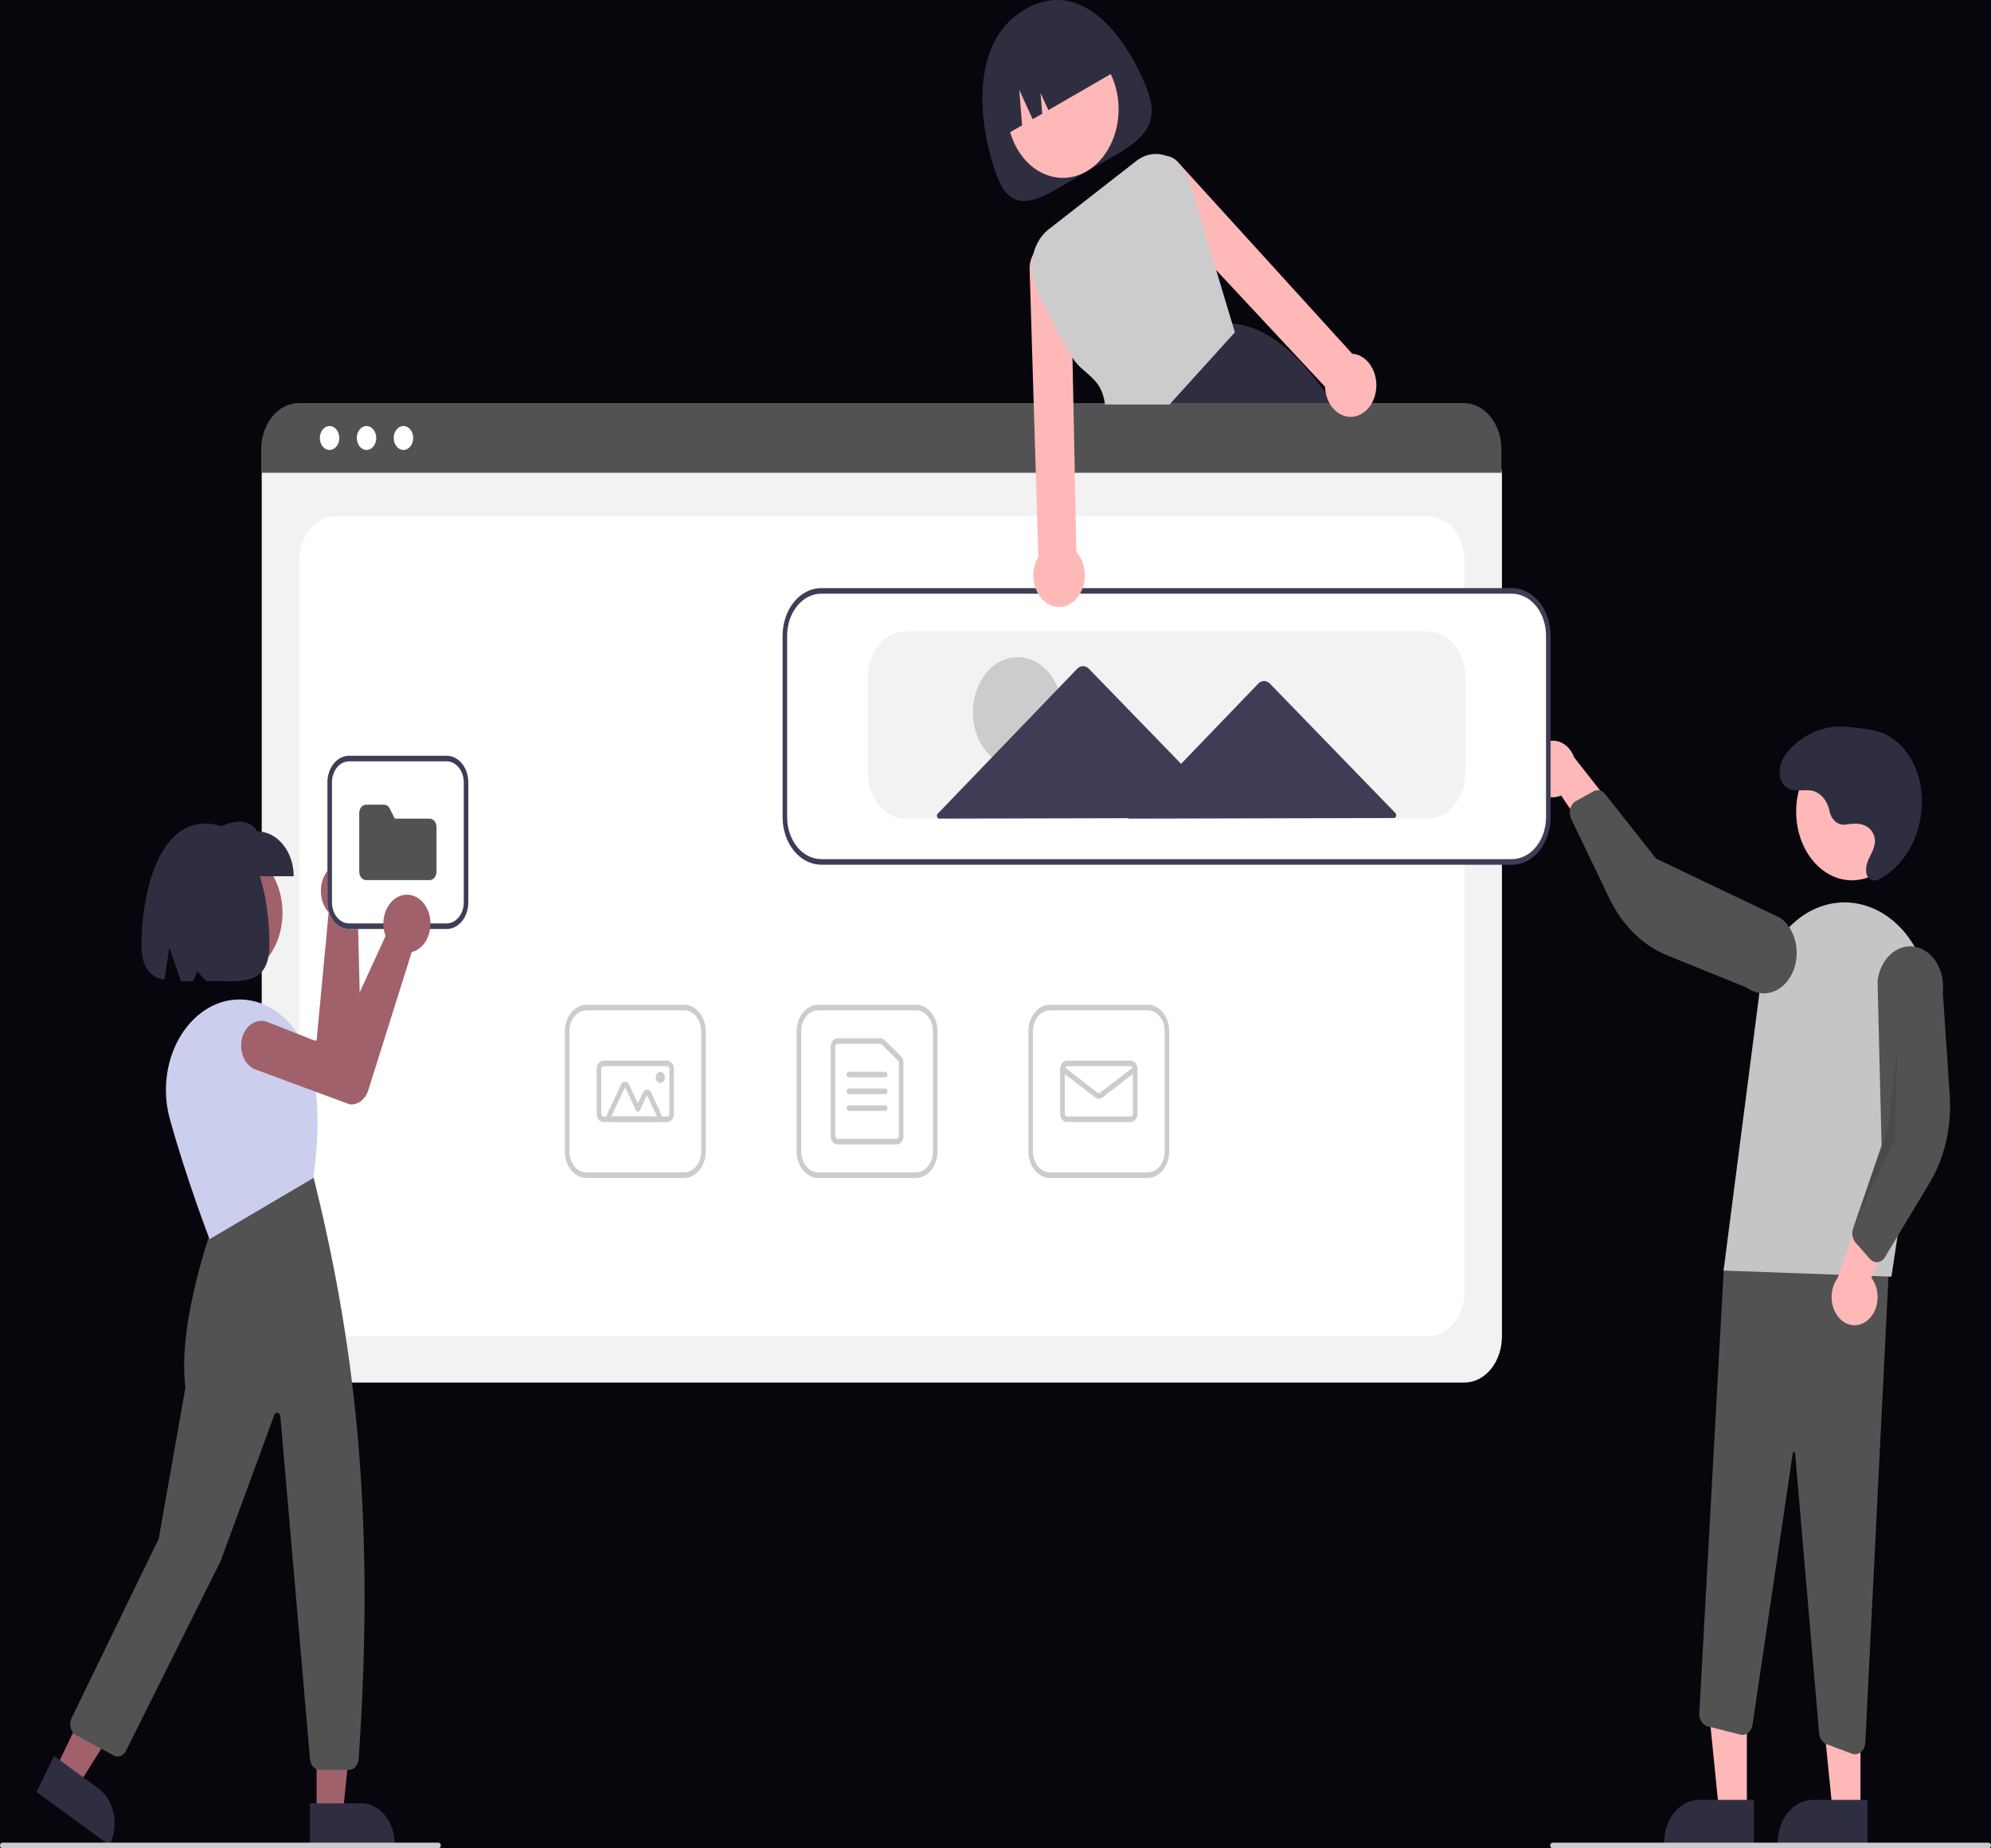 <svg width="668" height="620" viewBox="0 0 668 620" fill="none" xmlns="http://www.w3.org/2000/svg">
<rect x="0" y="0" width="668" height="620" fill="#808080" stroke="none"/>
<g clip-path="url(#clip0_4_29)">
<rect width="668" height="620" fill="#08060D"/>
<path d="M384.949 30.175C390.679 45.168 378.537 49.414 364.629 57.45C350.721 65.486 340.313 74.268 334.583 59.275C328.853 44.283 324.204 14.526 343.88 3.158C364.233 -8.601 379.219 15.183 384.949 30.175Z" fill="#2F2E41"/>
<path d="M356.573 59.659C366.913 59.659 375.296 49.352 375.296 36.638C375.296 23.924 366.913 13.617 356.573 13.617C346.232 13.617 337.849 23.924 337.849 36.638C337.849 49.352 346.232 59.659 356.573 59.659Z" fill="#FFB8B8"/>
<path d="M449.332 138.732C448.684 137.692 448.036 136.67 447.38 135.677C446.534 134.383 445.683 133.13 444.826 131.918C435.122 118.149 424.8 109.479 413.434 108.551H413.419L413.251 108.532L390.603 135.677L382.903 144.9L383.071 145.406L387.225 158.125H460.019C456.739 151.432 453.172 144.959 449.332 138.732V138.732Z" fill="#2F2E41"/>
<path d="M336.212 45.907L342.915 42.034L341.981 30.146L346.463 39.984L349.666 38.133L349.122 31.199L351.736 36.937L375.539 23.185C373.303 17.335 369.269 12.817 364.324 10.624C359.38 8.432 353.929 8.744 349.171 11.493L345.721 13.486C340.964 16.235 337.289 21.195 335.506 27.275C333.723 33.355 333.977 40.057 336.212 45.907V45.907Z" fill="#2F2E41"/>
<path d="M491.336 463.777H100.388C97.053 463.773 93.856 462.142 91.498 459.242C89.14 456.343 87.814 452.412 87.81 448.312V159.479C87.813 156.475 88.784 153.595 90.512 151.471C92.239 149.346 94.582 148.152 97.025 148.148H494.539C497.025 148.152 499.408 149.367 501.165 151.528C502.923 153.689 503.911 156.619 503.914 159.674V448.312C503.91 452.412 502.584 456.343 500.226 459.242C497.867 462.142 494.67 463.773 491.336 463.777Z" fill="#F2F2F2"/>
<path d="M112.585 448.312H479.138C482.373 448.312 485.476 446.732 487.763 443.919C490.05 441.107 491.336 437.292 491.336 433.315V188.166C491.336 184.188 490.05 180.374 487.763 177.561C485.476 174.749 482.373 173.169 479.138 173.169H112.585C109.35 173.169 106.248 174.749 103.961 177.561C101.673 180.374 100.388 184.188 100.388 188.166V433.315C100.388 437.292 101.673 441.107 103.961 443.919C106.248 446.732 109.35 448.312 112.585 448.312Z" fill="white"/>
<path d="M503.739 158.594H87.633V150.72C87.638 146.606 88.97 142.663 91.337 139.755C93.703 136.847 96.912 135.211 100.257 135.208H491.115C494.461 135.211 497.669 136.847 500.035 139.755C502.402 142.663 503.734 146.606 503.739 150.72V158.594Z" fill="#525252"/>
<path d="M110.576 150.939C112.379 150.939 113.841 149.142 113.841 146.924C113.841 144.707 112.379 142.909 110.576 142.909C108.772 142.909 107.31 144.707 107.31 146.924C107.31 149.142 108.772 150.939 110.576 150.939Z" fill="white"/>
<path d="M122.97 150.939C124.773 150.939 126.235 149.142 126.235 146.924C126.235 144.707 124.773 142.909 122.97 142.909C121.167 142.909 119.705 144.707 119.705 146.924C119.705 149.142 121.167 150.939 122.97 150.939Z" fill="white"/>
<path d="M135.364 150.939C137.168 150.939 138.63 149.142 138.63 146.924C138.63 144.707 137.168 142.909 135.364 142.909C133.561 142.909 132.099 144.707 132.099 146.924C132.099 149.142 133.561 150.939 135.364 150.939Z" fill="white"/>
<path d="M307.299 395.147H274.519C272.599 395.144 270.759 394.205 269.401 392.536C268.043 390.867 267.28 388.604 267.277 386.243V345.939C267.28 343.578 268.043 341.315 269.401 339.645C270.759 337.976 272.599 337.037 274.519 337.034H307.299C309.219 337.037 311.06 337.976 312.418 339.645C313.775 341.315 314.539 343.578 314.541 345.939V386.243C314.539 388.604 313.775 390.867 312.418 392.536C311.06 394.205 309.219 395.144 307.299 395.147V395.147ZM274.519 338.909C273.004 338.911 271.55 339.652 270.478 340.97C269.407 342.288 268.804 344.075 268.802 345.939V386.243C268.804 388.107 269.407 389.893 270.478 391.211C271.55 392.529 273.004 393.27 274.519 393.273H307.299C308.815 393.27 310.268 392.529 311.34 391.211C312.412 389.893 313.015 388.107 313.017 386.243V345.939C313.015 344.075 312.412 342.288 311.34 340.97C310.268 339.652 308.815 338.911 307.299 338.909H274.519Z" fill="#CCCCCC"/>
<path d="M300.82 383.899H280.999C280.393 383.899 279.812 383.602 279.383 383.075C278.954 382.548 278.713 381.833 278.712 381.088V351.094C278.713 350.348 278.954 349.634 279.383 349.106C279.812 348.579 280.393 348.283 280.999 348.282H295.361C295.882 348.282 296.387 348.501 296.794 348.902L302.252 354.295C302.519 354.558 302.735 354.892 302.883 355.271C303.031 355.651 303.107 356.066 303.107 356.487V381.088C303.106 381.833 302.865 382.548 302.436 383.075C302.007 383.602 301.426 383.899 300.82 383.899V383.899ZM280.999 350.157C280.797 350.157 280.603 350.256 280.46 350.431C280.318 350.607 280.237 350.845 280.237 351.094V381.088C280.237 381.336 280.318 381.574 280.46 381.75C280.603 381.926 280.797 382.025 280.999 382.025H300.82C301.022 382.025 301.215 381.926 301.358 381.75C301.501 381.574 301.582 381.336 301.582 381.088V356.487C301.582 356.347 301.557 356.208 301.507 356.082C301.458 355.955 301.386 355.844 301.297 355.757L295.838 350.363C295.703 350.229 295.534 350.157 295.361 350.157H280.999Z" fill="#CCCCCC"/>
<path d="M297.008 361.404H284.811C284.609 361.404 284.415 361.305 284.272 361.13C284.129 360.954 284.048 360.715 284.048 360.467C284.048 360.218 284.129 359.98 284.272 359.804C284.415 359.628 284.609 359.53 284.811 359.53H297.008C297.21 359.53 297.404 359.628 297.547 359.804C297.69 359.98 297.77 360.218 297.77 360.467C297.77 360.715 297.69 360.954 297.547 361.13C297.404 361.305 297.21 361.404 297.008 361.404Z" fill="#CCCCCC"/>
<path d="M297.008 367.028H284.811C284.609 367.028 284.415 366.929 284.272 366.753C284.129 366.578 284.048 366.339 284.048 366.091C284.048 365.842 284.129 365.604 284.272 365.428C284.415 365.252 284.609 365.153 284.811 365.153H297.008C297.21 365.153 297.404 365.252 297.547 365.428C297.69 365.604 297.77 365.842 297.77 366.091C297.77 366.339 297.69 366.578 297.547 366.753C297.404 366.929 297.21 367.028 297.008 367.028Z" fill="#CCCCCC"/>
<path d="M297.008 372.652H284.811C284.609 372.652 284.415 372.553 284.272 372.377C284.129 372.202 284.048 371.963 284.048 371.715C284.048 371.466 284.129 371.228 284.272 371.052C284.415 370.876 284.609 370.777 284.811 370.777H297.008C297.21 370.777 297.404 370.876 297.547 371.052C297.69 371.228 297.77 371.466 297.77 371.715C297.77 371.963 297.69 372.202 297.547 372.377C297.404 372.553 297.21 372.652 297.008 372.652Z" fill="#CCCCCC"/>
<path d="M385.056 395.147H352.276C350.356 395.144 348.515 394.205 347.158 392.536C345.8 390.867 345.036 388.604 345.034 386.243V345.939C345.036 343.578 345.8 341.315 347.158 339.645C348.515 337.976 350.356 337.037 352.276 337.034H385.056C386.976 337.037 388.817 337.976 390.174 339.645C391.532 341.315 392.296 343.578 392.298 345.939V386.243C392.296 388.604 391.532 390.867 390.174 392.536C388.817 394.205 386.976 395.144 385.056 395.147V395.147ZM352.276 338.909C350.76 338.911 349.307 339.652 348.235 340.97C347.163 342.288 346.561 344.075 346.559 345.939V386.243C346.561 388.107 347.163 389.893 348.235 391.211C349.307 392.529 350.76 393.27 352.276 393.273H385.056C386.572 393.27 388.025 392.529 389.097 391.211C390.169 389.893 390.772 388.107 390.773 386.243V345.939C390.772 344.075 390.169 342.288 389.097 340.97C388.025 339.652 386.572 338.911 385.056 338.909H352.276Z" fill="#CCCCCC"/>
<path d="M379.339 376.401H357.994C357.387 376.4 356.806 376.104 356.377 375.577C355.948 375.049 355.707 374.335 355.707 373.589V358.592C355.707 357.847 355.948 357.132 356.377 356.605C356.806 356.078 357.387 355.781 357.994 355.78H379.339C379.945 355.781 380.526 356.078 380.955 356.605C381.384 357.132 381.625 357.847 381.626 358.592V373.589C381.625 374.335 381.384 375.049 380.955 375.577C380.526 376.104 379.945 376.4 379.339 376.401V376.401ZM357.994 357.655C357.791 357.655 357.598 357.754 357.455 357.93C357.312 358.105 357.231 358.344 357.231 358.592V373.589C357.231 373.838 357.312 374.076 357.455 374.252C357.598 374.427 357.791 374.526 357.994 374.526H379.339C379.541 374.526 379.734 374.427 379.877 374.252C380.02 374.076 380.101 373.838 380.101 373.589V358.592C380.101 358.344 380.02 358.105 379.877 357.93C379.734 357.754 379.541 357.655 379.339 357.655H357.994Z" fill="#CCCCCC"/>
<path d="M368.666 368.564C368.238 368.564 367.818 368.417 367.454 368.139L356.065 359.387C355.894 359.255 355.772 359.045 355.727 358.803C355.682 358.561 355.717 358.307 355.824 358.096C355.931 357.886 356.101 357.736 356.298 357.68C356.495 357.624 356.702 357.666 356.873 357.797L368.263 366.549C368.384 366.642 368.524 366.691 368.666 366.691C368.809 366.691 368.949 366.642 369.07 366.549L380.459 357.797C380.63 357.666 380.837 357.624 381.034 357.68C381.231 357.736 381.401 357.886 381.508 358.096C381.616 358.307 381.65 358.561 381.605 358.803C381.56 359.045 381.439 359.255 381.267 359.387L369.879 368.139C369.515 368.417 369.095 368.564 368.666 368.564V368.564Z" fill="#CCCCCC"/>
<path d="M229.543 395.147H196.763C194.843 395.144 193.002 394.205 191.644 392.536C190.287 390.867 189.523 388.604 189.521 386.243V345.939C189.523 343.578 190.287 341.315 191.644 339.645C193.002 337.976 194.843 337.037 196.763 337.034H229.543C231.463 337.037 233.303 337.976 234.661 339.645C236.019 341.315 236.782 343.578 236.785 345.939V386.243C236.782 388.604 236.019 390.867 234.661 392.536C233.303 394.205 231.463 395.144 229.543 395.147V395.147ZM196.763 338.909C195.247 338.911 193.794 339.652 192.722 340.97C191.65 342.288 191.047 344.075 191.045 345.939V386.243C191.047 388.107 191.65 389.893 192.722 391.211C193.794 392.529 195.247 393.27 196.763 393.273H229.543C231.058 393.27 232.512 392.529 233.584 391.211C234.655 389.893 235.258 388.107 235.26 386.243V345.939C235.258 344.075 234.655 342.288 233.584 340.97C232.512 339.652 231.058 338.911 229.543 338.909H196.763Z" fill="#CCCCCC"/>
<path d="M223.825 376.401H202.48C201.874 376.4 201.293 376.104 200.864 375.577C200.435 375.049 200.194 374.335 200.193 373.589V358.592C200.194 357.847 200.435 357.132 200.864 356.605C201.293 356.078 201.874 355.781 202.48 355.78H223.825C224.431 355.781 225.013 356.078 225.442 356.605C225.87 357.132 226.111 357.847 226.112 358.592V373.589C226.111 374.335 225.87 375.049 225.442 375.577C225.013 376.104 224.431 376.4 223.825 376.401V376.401ZM202.48 357.655C202.278 357.655 202.084 357.754 201.941 357.93C201.798 358.105 201.718 358.344 201.718 358.592V373.589C201.718 373.838 201.798 374.076 201.941 374.252C202.084 374.427 202.278 374.526 202.48 374.526H223.825C224.027 374.526 224.221 374.427 224.364 374.252C224.507 374.076 224.587 373.838 224.587 373.589V358.592C224.587 358.344 224.507 358.105 224.364 357.93C224.221 357.754 224.027 357.655 223.825 357.655H202.48Z" fill="#CCCCCC"/>
<path d="M220.442 376.401H205.101C204.833 376.401 204.57 376.315 204.339 376.15C204.107 375.986 203.914 375.749 203.78 375.464C203.647 375.179 203.576 374.856 203.576 374.526C203.576 374.197 203.647 373.874 203.781 373.589L208.402 363.747C208.535 363.462 208.728 363.226 208.96 363.061C209.191 362.897 209.454 362.81 209.722 362.81C209.99 362.81 210.253 362.897 210.484 363.061C210.716 363.226 210.909 363.462 211.043 363.747L214.027 370.104L215.756 366.421C215.89 366.136 216.082 365.9 216.314 365.735C216.546 365.57 216.809 365.484 217.076 365.484C217.344 365.484 217.607 365.57 217.839 365.735C218.071 365.9 218.263 366.136 218.397 366.421L221.763 373.589C221.896 373.874 221.967 374.197 221.967 374.527C221.967 374.856 221.896 375.179 221.763 375.464C221.629 375.749 221.436 375.985 221.204 376.15C220.973 376.315 220.71 376.401 220.442 376.401H220.442ZM220.442 374.526L217.076 367.358L214.687 372.447C214.62 372.589 214.524 372.708 214.408 372.79C214.292 372.872 214.161 372.915 214.027 372.915V372.915C213.893 372.915 213.762 372.872 213.646 372.79C213.53 372.708 213.434 372.589 213.367 372.447L209.722 364.685L205.101 374.526H220.442Z" fill="#CCCCCC"/>
<path d="M221.538 363.279C222.38 363.279 223.063 362.439 223.063 361.404C223.063 360.369 222.38 359.529 221.538 359.529C220.696 359.529 220.013 360.369 220.013 361.404C220.013 362.439 220.696 363.279 221.538 363.279Z" fill="#CCCCCC"/>
<path d="M586.091 607.513L576.745 607.512L572.299 563.188L586.093 563.189L586.091 607.513Z" fill="#FFB8B8"/>
<path d="M588.475 618.651L558.34 618.65V618.181C558.34 616.287 558.643 614.412 559.232 612.662C559.822 610.913 560.686 609.323 561.775 607.984C562.864 606.644 564.157 605.582 565.58 604.857C567.003 604.133 568.529 603.76 570.069 603.76H570.07L588.475 603.761L588.475 618.651Z" fill="#2F2E41"/>
<path d="M624.207 607.513L614.861 607.512L610.415 563.188L624.209 563.189L624.207 607.513Z" fill="#FFB8B8"/>
<path d="M626.591 618.651L596.456 618.65V618.181C596.456 616.287 596.759 614.412 597.348 612.662C597.938 610.913 598.802 609.323 599.891 607.984C600.98 606.644 602.273 605.582 603.696 604.857C605.119 604.133 606.645 603.76 608.185 603.76H608.186L626.591 603.761L626.591 618.651Z" fill="#2F2E41"/>
<path d="M621.406 588.298L612.75 585.061C612.105 584.82 611.532 584.351 611.102 583.712C610.673 583.073 610.407 582.292 610.336 581.468L602.267 487.432C602.26 487.318 602.219 487.212 602.151 487.134C602.084 487.056 601.994 487.013 601.902 487.013C601.809 487.002 601.717 487.036 601.644 487.107C601.571 487.179 601.524 487.283 601.513 487.396L587.996 578.501C587.914 579.054 587.743 579.581 587.493 580.051C587.243 580.522 586.919 580.926 586.54 581.24C586.161 581.555 585.735 581.773 585.287 581.882C584.838 581.991 584.377 581.989 583.929 581.875L572.867 579.073C572.055 578.865 571.333 578.303 570.831 577.492C570.329 576.68 570.083 575.674 570.136 574.657L578.358 425.333L634.113 417.936L625.828 584.52C625.774 585.591 625.391 586.596 624.756 587.332C624.121 588.068 623.282 588.479 622.409 588.482C622.069 588.482 621.731 588.42 621.406 588.298V588.298Z" fill="#525252"/>
<path d="M621.353 295.295C631.693 295.295 640.076 284.988 640.076 272.274C640.076 259.56 631.693 249.253 621.353 249.253C611.012 249.253 602.629 259.56 602.629 272.274C602.629 284.988 611.012 295.295 621.353 295.295Z" fill="#FFB8B8"/>
<path d="M578.272 426.21L590.361 332.619C591.004 327.643 592.502 322.892 594.754 318.683C597.006 314.474 599.962 310.903 603.424 308.207C606.886 305.512 610.775 303.753 614.833 303.05C618.89 302.346 623.024 302.713 626.957 304.126V304.126C633.834 306.571 639.723 312.082 643.473 319.58C647.223 327.078 648.564 336.026 647.236 344.676L634.588 428.257L578.272 426.21Z" fill="#C5C5C5"/>
<path d="M626.521 442.956C627.457 442.196 628.245 441.194 628.831 440.02C629.417 438.845 629.787 437.527 629.914 436.158C630.041 434.789 629.922 433.403 629.566 432.096C629.21 430.789 628.625 429.595 627.853 428.596L640.352 398.836L626.276 400.683L616.565 428.661C615.286 430.367 614.561 432.59 614.527 434.91C614.493 437.229 615.152 439.484 616.379 441.246C617.606 443.008 619.317 444.155 621.186 444.47C623.055 444.785 624.954 444.247 626.521 442.956V442.956Z" fill="#FFB8B8"/>
<path d="M629.198 423.347C628.506 423.227 627.861 422.85 627.348 422.268L622.566 416.835C622.049 416.245 621.692 415.475 621.544 414.627C621.395 413.78 621.461 412.897 621.734 412.098L631.291 384.243L629.935 329.205C630.13 327.435 630.607 325.731 631.338 324.188C632.069 322.645 633.04 321.295 634.196 320.214C635.352 319.133 636.669 318.343 638.074 317.888C639.478 317.434 640.941 317.324 642.38 317.565C643.819 317.807 645.205 318.394 646.459 319.295C647.713 320.195 648.81 321.39 649.688 322.812C650.566 324.234 651.208 325.855 651.576 327.582C651.944 329.309 652.032 331.109 651.835 332.877L654.153 367.475C654.858 377.976 652.436 388.434 647.339 396.904L632.434 421.679C632.148 422.155 631.783 422.552 631.363 422.843C630.943 423.134 630.478 423.314 629.999 423.369C629.732 423.401 629.463 423.393 629.198 423.347V423.347Z" fill="#525252"/>
<path d="M513.53 259.731C513.734 261.086 514.177 262.37 514.829 263.491C515.48 264.613 516.323 265.545 517.299 266.223C518.274 266.9 519.359 267.306 520.477 267.413C521.594 267.519 522.717 267.323 523.766 266.838L541.181 292.593L545.286 275.936L528.119 254.032C527.339 251.919 525.957 250.231 524.233 249.288C522.509 248.345 520.564 248.212 518.766 248.914C516.967 249.617 515.441 251.106 514.476 253.1C513.511 255.093 513.175 257.453 513.53 259.731V259.731Z" fill="#FFB8B8"/>
<path d="M527.173 270.407C527.532 269.671 528.066 269.087 528.702 268.733L534.636 265.437C535.279 265.082 535.995 264.978 536.688 265.14C537.38 265.302 538.016 265.721 538.508 266.342L555.644 288.024L597.393 307.947C598.643 308.858 599.734 310.062 600.604 311.491C601.475 312.92 602.108 314.547 602.467 316.277C602.826 318.007 602.905 319.807 602.698 321.575C602.49 323.342 602.002 325.042 601.26 326.577C600.518 328.112 599.538 329.453 598.374 330.521C597.211 331.59 595.888 332.367 594.48 332.806C593.072 333.246 591.608 333.34 590.171 333.083C588.734 332.827 587.352 332.224 586.104 331.31L559.288 320.446C551.149 317.15 544.26 310.331 539.904 301.257L527.16 274.722C526.915 274.212 526.761 273.644 526.706 273.055C526.652 272.466 526.698 271.87 526.844 271.305C526.924 270.991 527.035 270.689 527.173 270.407V270.407Z" fill="#525252"/>
<path opacity="0.1" d="M636.539 352.1L635.777 382.093L621.733 412.097L633.459 378.661L636.539 352.1Z" fill="black"/>
<path d="M619.207 276.6C618.031 276.788 616.84 276.445 615.854 275.635C614.869 274.824 614.156 273.601 613.848 272.193C613.551 270.572 612.901 269.082 611.968 267.881C611.034 266.68 609.852 265.814 608.549 265.375C605.115 264.41 600.917 266.398 598.4 263.199C597.861 262.468 597.471 261.591 597.263 260.639C597.054 259.687 597.032 258.687 597.199 257.723C597.663 254.613 599.472 252.265 601.44 250.386C605.583 246.451 610.596 244.147 615.822 243.777C618.527 243.681 621.234 243.847 623.919 244.273C626.729 244.491 629.509 245.115 632.2 246.133C635.266 247.556 637.992 249.906 640.124 252.967C642.256 256.027 643.726 259.699 644.399 263.643C645.014 267.599 644.919 271.672 644.122 275.578C643.324 279.485 641.843 283.13 639.781 286.26C637.313 290.039 634.13 293.018 630.511 294.938C629.649 295.439 628.661 295.5 627.762 295.11C625.507 294.007 625.876 290.574 626.904 288.284C628.004 285.833 629.696 283.46 628.812 280.477C628.368 279.094 627.517 277.968 626.428 277.322C624.187 275.917 621.68 276.249 619.271 276.591L619.207 276.6Z" fill="#2F2E41"/>
<path d="M507.274 289.601H275.528C272.193 289.596 268.996 287.965 266.638 285.066C264.28 282.167 262.954 278.236 262.95 274.135V213.211C262.954 209.11 264.28 205.179 266.638 202.28C268.996 199.381 272.193 197.75 275.528 197.745H507.274C510.608 197.75 513.805 199.381 516.163 202.28C518.522 205.179 519.848 209.11 519.852 213.211V274.135C519.848 278.236 518.522 282.167 516.163 285.066C513.805 287.965 510.608 289.596 507.274 289.601V289.601Z" fill="white"/>
<path d="M507.273 290.07H275.528C272.092 290.065 268.798 288.385 266.368 285.397C263.939 282.41 262.572 278.36 262.568 274.135V213.211C262.572 208.986 263.939 204.936 266.368 201.949C268.798 198.962 272.092 197.281 275.528 197.277H507.273C510.709 197.281 514.003 198.962 516.433 201.949C518.862 204.936 520.229 208.986 520.233 213.211V274.135C520.229 278.36 518.862 282.41 516.433 285.397C514.003 288.385 510.709 290.065 507.273 290.07ZM275.528 199.151C272.496 199.155 269.59 200.638 267.446 203.274C265.302 205.91 264.097 209.483 264.093 213.211V274.135C264.097 277.863 265.302 281.437 267.446 284.072C269.59 286.708 272.496 288.191 275.528 288.195H507.273C510.305 288.191 513.212 286.708 515.355 284.072C517.499 281.437 518.705 277.863 518.708 274.135V213.211C518.705 209.483 517.499 205.91 515.355 203.274C513.212 200.638 510.305 199.155 507.273 199.151H275.528Z" fill="#3F3D56"/>
<path d="M479.067 274.604H303.734C300.399 274.599 297.202 272.969 294.844 270.069C292.486 267.17 291.159 263.239 291.155 259.139V227.27C291.159 223.17 292.486 219.239 294.844 216.34C297.202 213.44 300.399 211.809 303.734 211.805H479.067C482.402 211.809 485.599 213.44 487.958 216.34C490.316 219.239 491.642 223.17 491.646 227.27V259.139C491.642 263.239 490.316 267.17 487.958 270.069C485.599 272.969 482.402 274.599 479.067 274.604V274.604Z" fill="#F2F2F2"/>
<path d="M341.465 257.427C349.772 257.427 356.507 249.147 356.507 238.932C356.507 228.718 349.772 220.437 341.465 220.437C333.157 220.437 326.422 228.718 326.422 238.932C326.422 249.147 333.157 257.427 341.465 257.427Z" fill="#CCCCCC"/>
<path d="M468.172 272.738L446.939 250.843L426.073 229.325C425.523 228.758 424.826 228.447 424.108 228.449C423.389 228.451 422.694 228.764 422.145 229.335L401.347 250.951L396.266 256.231L388.606 248.332L365.327 224.327C364.777 223.759 364.081 223.448 363.362 223.45C362.643 223.452 361.948 223.765 361.4 224.336L338.196 248.451L314.627 272.946C314.508 273.07 314.422 273.236 314.382 273.422C314.342 273.608 314.35 273.804 314.404 273.985C314.458 274.165 314.555 274.321 314.684 274.431C314.812 274.541 314.965 274.6 315.121 274.599L363.442 274.485L378.737 274.449L378.588 274.604L424.18 274.496L467.683 274.393C467.84 274.393 467.992 274.333 468.12 274.223C468.248 274.112 468.345 273.956 468.399 273.775C468.452 273.595 468.459 273.398 468.418 273.213C468.378 273.027 468.292 272.861 468.172 272.738Z" fill="#3F3D56"/>
<path d="M667.238 620H520.872C520.67 620 520.476 619.901 520.333 619.725C520.19 619.55 520.11 619.311 520.11 619.063C520.11 618.814 520.19 618.576 520.333 618.4C520.476 618.224 520.67 618.125 520.872 618.125H667.238C667.44 618.125 667.634 618.224 667.777 618.4C667.92 618.576 668 618.814 668 619.063C668 619.311 667.92 619.55 667.777 619.725C667.634 619.901 667.44 620 667.238 620Z" fill="#CCCCCC"/>
<path d="M460.484 123.642C459.875 122.425 459.071 121.374 458.121 120.552C457.171 119.73 456.095 119.155 454.958 118.861C454.541 118.754 454.118 118.688 453.692 118.665L395.611 54.816C394.47 53.374 392.948 52.48 391.319 52.294C390.998 52.249 390.674 52.236 390.351 52.257C389.011 52.332 387.718 52.885 386.629 53.849C385.541 54.813 384.705 56.147 384.223 57.686C383.741 59.225 383.634 60.904 383.915 62.516C384.197 64.129 384.854 65.606 385.808 66.766L408.044 90.602L444.559 129.734C444.589 130.471 444.679 131.203 444.826 131.918C445.263 133.99 446.202 135.85 447.519 137.251C448.835 138.653 450.467 139.529 452.198 139.763C453.776 139.99 455.375 139.665 456.81 138.826C457.948 138.172 458.957 137.222 459.768 136.042C459.852 135.92 459.928 135.808 460.004 135.677C461.07 133.969 461.687 131.902 461.773 129.751C461.859 127.601 461.409 125.47 460.484 123.642H460.484Z" fill="#FFB8B8"/>
<path d="M361.139 185.176L360.598 158.125L360.14 135.677L359.828 119.967L359.21 89.346C359.088 87.706 358.58 86.146 357.749 84.855C356.918 83.565 355.799 82.6 354.529 82.078C353.259 81.556 351.893 81.5 350.597 81.917C349.302 82.334 348.133 83.205 347.234 84.425C347.022 84.704 346.831 85.005 346.662 85.325C345.724 86.978 345.302 88.991 345.473 90.996L346.83 135.677L347.509 158.125L348.377 186.76C348.127 187.18 347.9 187.622 347.699 188.081C347.157 189.345 346.83 190.731 346.736 192.156C346.643 193.58 346.787 195.013 347.158 196.367C347.545 197.787 348.173 199.09 348.999 200.19C349.826 201.291 350.833 202.163 351.953 202.75C353.074 203.337 354.283 203.626 355.501 203.597C356.719 203.568 357.918 203.222 359.019 202.581C360.299 201.838 361.409 200.718 362.253 199.322C363.096 197.925 363.647 196.294 363.857 194.574C364.066 192.853 363.928 191.096 363.454 189.457C362.98 187.818 362.185 186.347 361.139 185.176H361.139Z" fill="#FFB8B8"/>
<path d="M413.434 108.551L408.044 90.602L399.323 61.527C398.694 59.411 397.686 57.497 396.373 55.926C395.059 54.356 393.475 53.169 391.738 52.454C391.601 52.397 391.456 52.341 391.319 52.294C389.636 51.666 387.863 51.493 386.121 51.788C384.378 52.082 382.709 52.837 381.226 54L351.854 76.908C349.164 79.001 347.241 82.298 346.491 86.102C345.742 89.906 346.224 93.919 347.836 97.294C351.509 105.104 355.512 112.672 359.828 119.967C363.251 125.694 369.623 126.304 370.729 135.677H392.386L414.311 111.475L413.434 108.551Z" fill="#CCCCCC"/>
<path d="M77.12 327.919C86.876 327.919 94.784 318.195 94.784 306.2C94.784 294.205 86.876 284.481 77.12 284.481C67.364 284.481 59.456 294.205 59.456 306.2C59.456 318.195 67.364 327.919 77.12 327.919Z" fill="#A0616A"/>
<path d="M120.486 291.25C120.66 291.42 120.829 291.601 120.992 291.792C121.803 292.732 122.444 293.872 122.872 295.137C123.3 296.403 123.506 297.765 123.476 299.136C123.446 300.506 123.181 301.853 122.698 303.088C122.215 304.324 121.525 305.42 120.674 306.305C120.476 306.509 120.268 306.701 120.054 306.879L121.249 356.505C121.283 358.129 120.89 359.724 120.129 361.052C119.367 362.381 118.278 363.372 117.022 363.879L116.949 363.898L84.178 368.189C83.287 368.305 82.386 368.204 81.527 367.89C80.668 367.576 79.869 367.056 79.174 366.36C78.48 365.663 77.904 364.805 77.481 363.834C77.058 362.863 76.796 361.799 76.709 360.702C76.622 359.606 76.713 358.499 76.976 357.446C77.239 356.393 77.669 355.414 78.242 354.567C78.814 353.719 79.517 353.019 80.311 352.508C81.105 351.996 81.973 351.683 82.865 351.587L106.226 349.057L110.266 306.081C110.002 305.793 109.754 305.483 109.525 305.153C108.259 303.309 107.594 300.953 107.661 298.541C107.728 296.13 108.522 293.835 109.888 292.102C111.254 290.369 113.095 289.322 115.053 289.165C117.012 289.008 118.948 289.751 120.486 291.25H120.486Z" fill="#A0616A"/>
<path d="M106.213 608.472H115.03L119.225 566.656H106.211L106.213 608.472Z" fill="#A0616A"/>
<path d="M103.964 604.933L121.328 604.932H121.329C122.782 604.932 124.221 605.284 125.564 605.968C126.906 606.651 128.126 607.654 129.154 608.917C130.181 610.18 130.996 611.68 131.552 613.331C132.108 614.982 132.395 616.751 132.395 618.538V618.98L103.964 618.981L103.964 604.933Z" fill="#2F2E41"/>
<path d="M18.575 593.483L26.151 599.029L47.155 565.739L35.973 557.553L18.575 593.483Z" fill="#A0616A"/>
<path d="M18.115 589.027L33.035 599.95L33.035 599.95C34.284 600.864 35.374 602.072 36.243 603.504C37.112 604.936 37.743 606.564 38.1 608.296C38.458 610.028 38.534 611.83 38.325 613.598C38.116 615.366 37.626 617.066 36.882 618.601L36.698 618.981L12.27 601.098L18.115 589.027Z" fill="#2F2E41"/>
<path d="M117.111 593.703H107.237C106.438 593.704 105.666 593.342 105.072 592.684C104.477 592.027 104.102 591.122 104.019 590.144L94.065 475.102C94.04 474.813 93.938 474.541 93.775 474.33C93.612 474.119 93.397 473.979 93.164 473.933C92.93 473.887 92.69 473.937 92.481 474.074C92.273 474.212 92.107 474.431 92.009 474.696L74.053 523.585L42.261 587.324C41.85 588.141 41.213 588.748 40.467 589.035C39.721 589.322 38.916 589.269 38.199 588.885L25.498 582.015C25.078 581.787 24.703 581.453 24.396 581.033C24.089 580.614 23.858 580.119 23.719 579.582C23.579 579.044 23.534 578.476 23.587 577.916C23.639 577.355 23.788 576.815 24.023 576.331L53.248 516.163L62.212 465.469C59.393 443.485 71.478 410.8 71.6 410.472L71.66 410.312L104.949 394.315L105.116 394.566C118.244 447.536 126.243 504.542 120.337 590.057C120.264 591.049 119.893 591.972 119.297 592.646C118.7 593.32 117.921 593.697 117.111 593.703V593.703Z" fill="#525252"/>
<path d="M70.319 415.669L70.164 415.268C70.09 415.076 62.688 395.881 56.982 375.366C55.885 371.399 55.471 367.194 55.764 363.02C56.058 358.845 57.054 354.791 58.688 351.115C60.344 347.4 62.609 344.148 65.34 341.566C68.072 338.984 71.209 337.127 74.554 336.114V336.114C80.362 334.402 86.476 335.313 91.783 338.68C97.09 342.047 101.236 347.645 103.467 354.456C107.993 368.373 106.551 383.227 105.193 394.908L105.166 395.142L104.993 395.244L70.319 415.669Z" fill="#CCCEEE"/>
<path d="M98.537 293.932H70.489V278.899C76.645 275.892 82.669 273.334 86.311 278.899C89.553 278.899 92.663 280.483 94.956 283.302C97.249 286.121 98.537 289.945 98.537 293.932V293.932Z" fill="#2F2E41"/>
<path d="M68.936 276.246C52.168 276.246 47.474 302.089 47.474 316.668C47.474 324.798 50.465 327.706 55.164 328.69L56.824 317.807L60.711 329.159C62.031 329.167 63.418 329.135 64.855 329.102L66.173 325.766L69.112 329.043C80.883 329.064 90.397 331.174 90.397 316.668C90.397 302.089 86.281 276.246 68.936 276.246Z" fill="#2F2E41"/>
<path d="M147.128 620H0.762C0.56 620 0.366 619.901 0.223 619.725C0.08 619.55 -3.8147e-06 619.311 -3.8147e-06 619.063C-3.8147e-06 618.814 0.08 618.576 0.223 618.4C0.366 618.224 0.56 618.125 0.762 618.125H147.128C147.33 618.125 147.524 618.224 147.667 618.4C147.81 618.576 147.89 618.814 147.89 619.063C147.89 619.311 147.81 619.55 147.667 619.725C147.524 619.901 147.33 620 147.128 620Z" fill="#CCCCCC"/>
<path d="M149.88 311.628H117.1C115.18 311.625 113.339 310.686 111.982 309.017C110.624 307.347 109.86 305.084 109.858 302.723V262.419C109.86 260.058 110.624 257.795 111.982 256.126C113.339 254.456 115.18 253.517 117.1 253.515H149.88C151.8 253.517 153.641 254.456 154.999 256.126C156.356 257.795 157.12 260.058 157.122 262.419V302.723C157.12 305.084 156.356 307.347 154.999 309.017C153.641 310.686 151.8 311.625 149.88 311.628V311.628Z" fill="white"/>
<path d="M149.88 311.628H117.1C115.18 311.625 113.339 310.686 111.982 309.017C110.624 307.347 109.86 305.084 109.858 302.723V262.419C109.86 260.058 110.624 257.795 111.982 256.126C113.339 254.456 115.18 253.517 117.1 253.515H149.88C151.8 253.517 153.641 254.456 154.999 256.126C156.356 257.795 157.12 260.058 157.122 262.419V302.723C157.12 305.084 156.356 307.347 154.999 309.017C153.641 310.686 151.8 311.625 149.88 311.628V311.628ZM117.1 255.389C115.584 255.391 114.131 256.133 113.059 257.451C111.987 258.769 111.385 260.555 111.383 262.419V302.723C111.385 304.587 111.987 306.374 113.059 307.692C114.131 309.01 115.584 309.751 117.1 309.753H149.88C151.396 309.751 152.849 309.01 153.921 307.692C154.993 306.374 155.596 304.587 155.597 302.723V262.419C155.596 260.555 154.993 258.769 153.921 257.451C152.849 256.133 151.396 255.391 149.88 255.389H117.1Z" fill="#3F3D56"/>
<path d="M144.163 295.225H122.818C122.211 295.224 121.63 294.927 121.201 294.4C120.773 293.873 120.531 293.158 120.531 292.413V272.729C120.531 271.984 120.773 271.269 121.201 270.742C121.63 270.215 122.211 269.918 122.818 269.918H128.827C129.217 269.916 129.602 270.038 129.943 270.272C130.284 270.507 130.571 270.845 130.774 271.255L132.45 274.604H144.163C144.769 274.605 145.35 274.901 145.779 275.429C146.208 275.956 146.449 276.67 146.45 277.416V292.413C146.449 293.158 146.208 293.873 145.779 294.4C145.35 294.927 144.769 295.224 144.163 295.225V295.225Z" fill="#525252"/>
<path d="M143.468 305.169C143.575 305.409 143.674 305.656 143.764 305.909C144.215 307.163 144.446 308.519 144.441 309.89C144.436 311.261 144.196 312.615 143.736 313.863C143.276 315.112 142.606 316.227 141.771 317.135C140.936 318.043 139.955 318.724 138.891 319.133C138.643 319.228 138.392 319.306 138.137 319.367L123.577 365.675C123.096 367.188 122.231 368.47 121.11 369.331C119.989 370.192 118.672 370.586 117.354 370.454L117.281 370.437L85.724 358.756C84.866 358.438 84.067 357.915 83.375 357.216C82.682 356.517 82.109 355.656 81.689 354.683C81.269 353.71 81.009 352.644 80.925 351.547C80.842 350.45 80.936 349.344 81.202 348.292C81.468 347.24 81.901 346.263 82.476 345.418C83.051 344.573 83.756 343.877 84.552 343.368C85.347 342.86 86.216 342.551 87.109 342.458C88.001 342.366 88.9 342.491 89.753 342.828L112.082 351.642L129.369 313.961C129.216 313.57 129.086 313.166 128.979 312.753C128.393 310.45 128.525 307.961 129.348 305.77C130.171 303.58 131.626 301.843 133.432 300.898C135.238 299.953 137.265 299.866 139.12 300.656C140.974 301.445 142.524 303.053 143.468 305.169H143.468Z" fill="#A0616A"/>
</g>
<defs>
<clipPath id="clip0_4_29">
<rect width="668" height="620" fill="white"/>
</clipPath>
</defs>
</svg>
